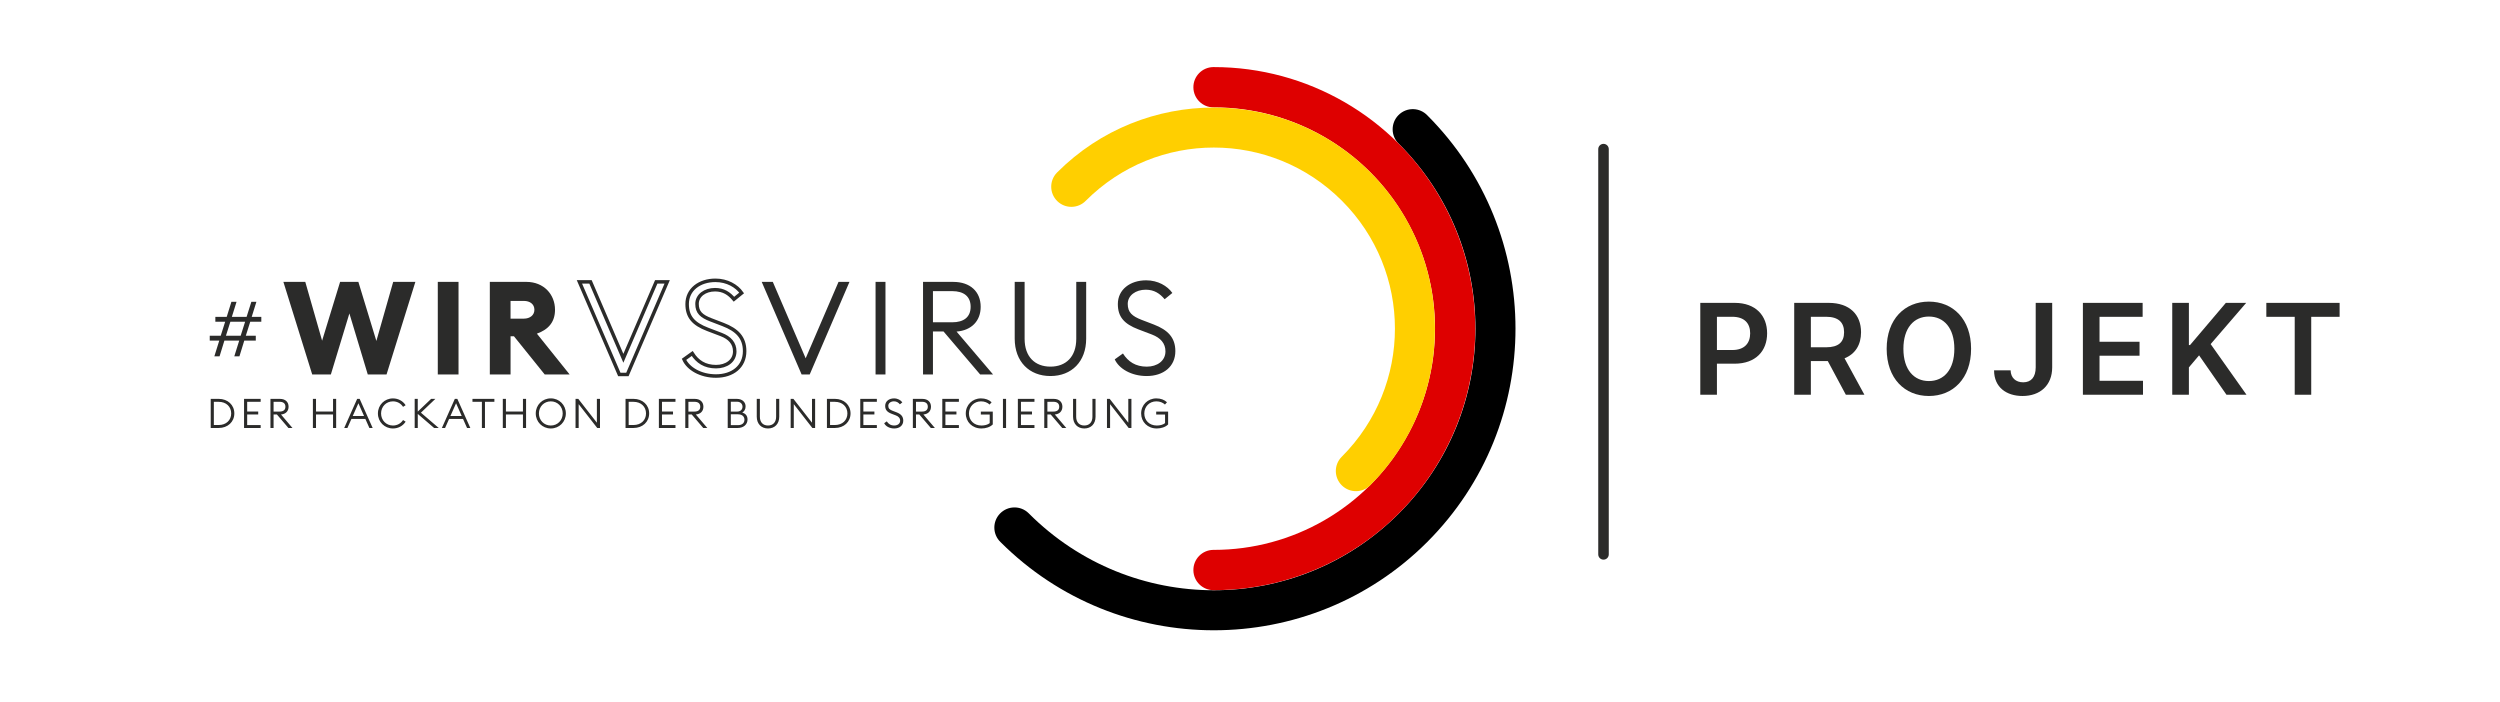 <svg width="1425" height="400" viewBox="0 0 1425 400" fill="none" xmlns="http://www.w3.org/2000/svg">
<path d="M131.32 183.37H139.72L137.18 191.38H128.78L131.32 183.37ZM143.27 172.04L140.56 180.61H132.16L134.83 172.04H131.9L129.23 180.61H122.75V183.37H128.35L125.81 191.38H119.55V194.14H124.98L122.18 203.11H125.15L127.91 194.14H136.35L133.55 203.11H136.48L139.24 194.14H145.8V191.38H140.11L142.65 183.37H148.95V180.61H143.48L146.15 172.04H143.27Z" fill="#2B2B2A"/>
<path d="M653.6 214.34C663.12 214.34 669.95 208.99 669.95 200.14C669.95 192.34 665.56 188.02 657.68 184.98L650.69 182.3C645.34 180.22 642.81 178.06 642.81 173.23C642.81 168.4 647.34 165.13 653.07 165.13C657.9 165.13 661.1 167.29 663.85 170.56L668.24 166.99C665.42 162.98 659.99 159.78 653.3 159.78C644.16 159.78 637.17 165.06 637.17 173.31C637.17 180.52 640.66 184.61 648.84 187.73L656.65 190.7C661.48 192.56 664.31 195.68 664.31 200.29C664.31 205.72 659.55 208.99 653.68 208.99C647.29 208.99 643.05 206.17 640.08 201.48L635.4 204.83C637.77 210.1 644.83 214.34 653.6 214.34ZM598.75 214.34C610.79 214.34 619.12 206.16 619.12 193.01V160.67H613.47V193.15C613.47 203.33 607.6 208.98 598.75 208.98C589.9 208.98 584.03 203.33 584.03 193.15V160.67H578.38V193C578.38 206.16 586.71 214.34 598.75 214.34ZM531.78 183.71V165.94H542.71C549.4 165.94 553.26 168.99 553.26 174.86C553.26 180.73 549.4 183.71 542.71 183.71H531.78V183.71ZM526.13 213.45H531.78V188.92H537.8L558.69 213.45H566.05L545.24 189C553.79 188.33 558.99 182.9 558.99 174.88C558.99 166.26 553.04 160.68 543.38 160.68H526.13V213.45V213.45ZM499.07 213.45H504.72V160.67H499.07V213.45ZM456.92 213.45H461.53L484.2 160.67H477.96L459.23 204.23L440.5 160.67H434.18L456.92 213.45Z" fill="#2B2B2A"/>
<path d="M408.09 214.34C417.61 214.34 424.44 208.99 424.44 200.14C424.44 192.34 420.05 188.02 412.18 184.98L405.19 182.3C399.84 180.22 397.31 178.06 397.31 173.23C397.31 168.4 401.84 165.13 407.57 165.13C412.4 165.13 415.6 167.29 418.35 170.56L422.74 166.99C419.91 162.98 414.49 159.78 407.8 159.78C398.66 159.78 391.67 165.06 391.67 173.31C391.67 180.52 395.16 184.61 403.34 187.73L411.14 190.7C415.97 192.56 418.8 195.68 418.8 200.29C418.8 205.72 414.04 208.99 408.17 208.99C401.78 208.99 397.54 206.17 394.57 201.48L389.89 204.83C392.25 210.1 399.32 214.34 408.09 214.34ZM353.01 213.45H357.62L380.29 160.67H374.05L355.32 204.23L336.59 160.67H330.27L353.01 213.45Z" stroke="#2B2B2A" stroke-width="2" stroke-miterlimit="5.533"/>
<path d="M291.01 181.63V171.52H298.59C302.08 171.52 304.61 173.38 304.61 176.58C304.61 179.63 302.08 181.63 298.59 181.63H291.01ZM279.2 213.45H291.02V191.67H292.95L310.49 213.45H324.69L306.03 190.18C312.72 187.8 316.36 183.42 316.36 176.58C316.36 167.81 309.97 160.67 300.01 160.67H279.2V213.45ZM249.54 213.45H261.36V160.67H249.54V213.45ZM177.96 213.45H188.59L199.15 178.66L209.63 213.45H220.33L236.76 160.67H224.12L214.53 194.34L204.27 160.67H193.86L183.6 194.19L174.01 160.67H161.53L177.96 213.45Z" fill="#2B2B2A"/>
<path d="M659.38 244.23C661.79 244.23 664.29 243.48 665.83 241.92V234.6H659.03V236.28H664.08V241.19C662.91 242.15 661.07 242.55 659.38 242.55C655.06 242.55 652.25 239.54 652.25 235.66C652.25 231.78 655.15 228.77 659.1 228.77C661.2 228.77 662.81 229.49 664.03 230.59L665.18 229.28C663.66 227.85 661.6 227.08 659.1 227.08C654.22 227.08 650.45 230.82 650.45 235.66C650.45 240.5 654.12 244.23 659.38 244.23ZM644.91 243.95V227.36H643.13V240.94L632.54 227.36H630.97V243.95H632.75V230.37L643.34 243.95H644.91ZM618.06 244.23C621.85 244.23 624.46 241.66 624.46 237.52V227.35H622.68V237.56C622.68 240.76 620.83 242.54 618.05 242.54C615.27 242.54 613.42 240.76 613.42 237.56V227.35H611.64V237.52C611.66 241.66 614.28 244.23 618.06 244.23ZM597.01 234.61V229.02H600.44C602.54 229.02 603.76 229.98 603.76 231.82C603.76 233.67 602.54 234.6 600.44 234.6H597.01V234.61ZM595.23 243.95H597.01V236.24H598.9L605.47 243.95H607.78L601.24 236.26C603.93 236.05 605.56 234.34 605.56 231.82C605.56 229.11 603.69 227.36 600.65 227.36H595.23V243.95V243.95ZM580.18 243.95H589.64V242.27H581.95V236.26H588.24V234.58H581.95V229.04H589.64V227.36H580.18V243.95ZM571.68 243.95H573.46V227.36H571.68V243.95ZM559.43 244.23C561.84 244.23 564.34 243.48 565.88 241.92V234.6H559.08V236.28H564.13V241.19C562.96 242.15 561.11 242.55 559.43 242.55C555.11 242.55 552.3 239.54 552.3 235.66C552.3 231.78 555.2 228.77 559.15 228.77C561.25 228.77 562.87 229.49 564.08 230.59L565.22 229.28C563.7 227.85 561.64 227.08 559.14 227.08C554.26 227.08 550.49 230.82 550.49 235.66C550.5 240.5 554.17 244.23 559.43 244.23ZM537.11 243.95H546.57V242.27H538.88V236.26H545.17V234.58H538.88V229.04H546.57V227.36H537.11V243.95ZM522.11 234.61V229.02H525.54C527.64 229.02 528.86 229.98 528.86 231.82C528.86 233.67 527.64 234.6 525.54 234.6H522.11V234.61ZM520.33 243.95H522.11V236.24H524L530.57 243.95H532.88L526.34 236.26C529.03 236.05 530.66 234.34 530.66 231.82C530.66 229.11 528.79 227.36 525.75 227.36H520.33V243.95V243.95ZM509.72 244.23C512.71 244.23 514.86 242.55 514.86 239.77C514.86 237.32 513.48 235.96 511 235L508.8 234.16C507.12 233.51 506.32 232.83 506.32 231.31C506.32 229.79 507.75 228.76 509.55 228.76C511.07 228.76 512.07 229.44 512.94 230.47L514.32 229.35C513.43 228.09 511.73 227.08 509.62 227.08C506.74 227.08 504.55 228.74 504.55 231.33C504.55 233.6 505.65 234.88 508.22 235.86L510.67 236.8C512.19 237.38 513.08 238.37 513.08 239.81C513.08 241.52 511.59 242.54 509.74 242.54C507.73 242.54 506.4 241.65 505.46 240.18L503.99 241.23C504.75 242.9 506.97 244.23 509.72 244.23ZM490.35 243.95H499.81V242.27H492.12V236.26H498.41V234.58H492.12V229.04H499.81V227.36H490.35V243.95ZM473.13 242.27V229.04H475.89C480.19 229.04 483.02 231.82 483.02 235.65C483.02 239.48 480.19 242.26 475.89 242.26H473.13V242.27ZM471.35 243.95H475.88C481.09 243.95 484.81 240.45 484.81 235.65C484.81 230.85 481.09 227.35 475.88 227.35H471.35V243.95ZM464.62 243.95V227.36H462.84V240.94L452.25 227.36H450.68V243.95H452.46V230.37L463.05 243.95H464.62ZM437.77 244.23C441.56 244.23 444.17 241.66 444.17 237.52V227.35H442.39V237.56C442.39 240.76 440.54 242.54 437.76 242.54C434.98 242.54 433.13 240.76 433.13 237.56V227.35H431.35V237.52C431.37 241.66 433.98 244.23 437.77 244.23ZM416.57 242.34V236.15H420.61C423.11 236.15 424.33 237.48 424.33 239.26C424.33 241.06 423.09 242.34 420.59 242.34H416.57V242.34ZM416.57 234.61V228.98H420.15C422.11 228.98 423.23 230.29 423.23 231.81C423.23 233.42 422.11 234.61 420.15 234.61H416.57V234.61ZM414.8 243.95H420.41C423.89 243.95 426.09 241.89 426.09 239.11C426.09 236.8 424.76 235.67 423.1 235.14C424.22 234.49 424.99 233.36 424.99 231.61C424.99 229.37 423.21 227.36 420.04 227.36H414.8V243.95ZM392.39 234.61V229.02H395.83C397.93 229.02 399.15 229.98 399.15 231.82C399.15 233.67 397.93 234.6 395.83 234.6H392.39V234.61ZM390.61 243.95H392.39V236.24H394.28L400.85 243.95H403.16L396.62 236.26C399.31 236.05 400.94 234.34 400.94 231.82C400.94 229.11 399.07 227.36 396.03 227.36H390.61V243.95V243.95ZM375.56 243.95H385.02V242.27H377.33V236.26H383.62V234.58H377.33V229.04H385.02V227.36H375.56V243.95ZM358.34 242.27V229.04H361.1C365.4 229.04 368.23 231.82 368.23 235.65C368.23 239.48 365.4 242.26 361.1 242.26H358.34V242.27ZM356.56 243.95H361.09C366.3 243.95 370.02 240.45 370.02 235.65C370.02 230.85 366.3 227.35 361.09 227.35H356.56V243.95ZM342 243.95V227.36H340.22V240.94L329.63 227.36H328.06V243.95H329.84V230.37L340.43 243.95H342ZM313.96 242.55C310.1 242.55 307.18 239.54 307.18 235.66C307.18 231.78 310.1 228.77 313.96 228.77C317.82 228.77 320.74 231.78 320.74 235.66C320.74 239.54 317.82 242.55 313.96 242.55ZM313.96 244.23C318.75 244.23 322.54 240.49 322.54 235.65C322.54 230.81 318.75 227.07 313.96 227.07C309.17 227.07 305.38 230.81 305.38 235.65C305.38 240.5 309.17 244.23 313.96 244.23ZM286.6 243.95H288.38V236.26H298.08V243.95H299.86V227.36H298.08V234.58H288.38V227.36H286.6V243.95ZM274.68 243.95H276.43V229.04H281.8V227.36H269.3V229.04H274.68V243.95ZM256.73 237.13L259.96 229.86L263.18 237.13H256.73ZM251.87 243.95H253.69L255.98 238.79H263.93L266.22 243.95H268.09L260.68 227.36H259.25L251.87 243.95ZM236.38 243.95H238.13V235.93L247.45 243.95H250.09L239.92 235.23L248.17 227.35H245.76L238.12 234.62V227.35H236.37V243.95H236.38ZM223.99 244.23C227.05 244.23 229.69 242.71 231.21 240.35L229.74 239.42C228.55 241.29 226.49 242.55 223.99 242.55C220.13 242.55 217.21 239.54 217.21 235.66C217.21 231.78 220.13 228.77 223.99 228.77C226.49 228.77 228.55 230.03 229.74 231.9L231.21 230.97C229.69 228.61 227.05 227.09 223.99 227.09C219.2 227.09 215.41 230.83 215.41 235.67C215.41 240.5 219.2 244.23 223.99 244.23ZM201.06 237.13L204.29 229.86L207.51 237.13H201.06ZM196.2 243.95H198.02L200.31 238.79H208.26L210.55 243.95H212.42L205.01 227.36H203.58L196.2 243.95ZM178.35 243.95H180.13V236.26H189.83V243.95H191.61V227.36H189.83V234.58H180.13V227.36H178.35V243.95ZM155.94 234.61V229.02H159.37C161.47 229.02 162.69 229.98 162.69 231.82C162.69 233.67 161.47 234.6 159.37 234.6H155.94V234.61ZM154.16 243.95H155.94V236.24H157.83L164.4 243.95H166.71L160.17 236.26C162.86 236.05 164.49 234.34 164.49 231.82C164.49 229.11 162.62 227.36 159.58 227.36H154.16V243.95V243.95ZM139.11 243.95H148.58V242.27H140.89V236.26H147.18V234.58H140.89V229.04H148.58V227.36H139.11V243.95ZM121.89 242.27V229.04H124.65C128.95 229.04 131.78 231.82 131.78 235.65C131.78 239.48 128.95 242.26 124.65 242.26H121.89V242.27ZM120.11 243.95H124.64C129.85 243.95 133.57 240.45 133.57 235.65C133.57 230.85 129.85 227.35 124.64 227.35H120.11V243.95Z" fill="#2B2B2A"/>
<path d="M805.63 62.21C808.61 62.3 811.44 63.55 813.52 65.69C880.6 132.77 880.6 241.87 813.52 308.95C746.44 376.03 637.33 376.03 570.26 308.95C565.71 304.53 565.6 297.27 570.02 292.72C574.44 288.17 581.71 288.06 586.26 292.48C586.34 292.56 586.42 292.64 586.5 292.72C644.8 351.02 738.99 351.02 797.29 292.72C855.59 234.42 855.59 140.23 797.29 81.93C792.74 77.51 792.64 70.24 797.06 65.69C799.3 63.37 802.41 62.11 805.63 62.21Z" fill="black"/>
<path d="M691.89 38.24C745.08 38.24 794.37 66.66 820.93 112.78C847.57 158.88 847.57 215.75 820.93 261.86C794.37 307.97 745.07 336.39 691.89 336.39C685.55 336.49 680.33 331.43 680.23 325.09C680.13 318.75 685.19 313.53 691.53 313.43C691.65 313.43 691.77 313.43 691.89 313.43C736.9 313.43 778.58 289.4 801.04 250.39V250.38L801.05 250.37C823.6 211.34 823.6 163.3 801.05 124.27L801.04 124.26V124.25C778.58 85.23 736.9 61.2 691.89 61.2C685.55 61.3 680.33 56.24 680.23 49.9C680.13 43.56 685.19 38.34 691.53 38.24C691.65 38.24 691.77 38.24 691.89 38.24Z" fill="#DE0000"/>
<path d="M691.89 61.3C724.2 61.3 756.51 73.6 781.1 98.19C830.21 147.3 830.2 227.33 781.11 276.52C776.67 281.05 769.4 281.13 764.87 276.69C760.34 272.25 760.26 264.98 764.7 260.45C764.75 260.4 764.8 260.35 764.86 260.29C805.2 219.87 805.19 154.74 764.87 114.41C724.44 74 659.33 74 618.91 114.42C614.49 118.97 607.23 119.08 602.68 114.66C598.13 110.24 598.02 102.97 602.44 98.42C602.52 98.34 602.6 98.26 602.68 98.18C627.27 73.59 659.58 61.3 691.89 61.3Z" fill="#FFCF00"/>
<path d="M969.165 225H978.651V207.307H988.673C1000.77 207.307 1007.26 200.045 1007.26 189.972C1007.26 179.974 1000.84 172.636 988.801 172.636H969.165V225ZM978.651 199.508V180.562H987.344C994.452 180.562 997.597 184.398 997.597 189.972C997.597 195.545 994.452 199.508 987.395 199.508H978.651Z" fill="#2B2B2A"/>
<path d="M1022.7 225H1032.19V205.824H1041.85L1052.13 225H1062.71L1051.39 204.239C1057.55 201.758 1060.8 196.491 1060.8 189.383C1060.8 179.386 1054.35 172.636 1042.34 172.636H1022.7V225ZM1032.19 197.949V180.562H1040.88C1047.96 180.562 1051.13 183.81 1051.13 189.383C1051.13 194.957 1047.96 197.949 1040.93 197.949H1032.19Z" fill="#2B2B2A"/>
<path d="M1123.52 198.818C1123.52 181.892 1113.19 171.92 1099.46 171.92C1085.7 171.92 1075.4 181.892 1075.4 198.818C1075.4 215.719 1085.7 225.716 1099.46 225.716C1113.19 225.716 1123.52 215.744 1123.52 198.818ZM1113.98 198.818C1113.98 210.733 1108 217.202 1099.46 217.202C1090.94 217.202 1084.94 210.733 1084.94 198.818C1084.94 186.903 1090.94 180.435 1099.46 180.435C1108 180.435 1113.98 186.903 1113.98 198.818Z" fill="#2B2B2A"/>
<path d="M1160.35 172.636V209.455C1160.32 214.977 1157.76 217.918 1153.21 217.918C1148.97 217.918 1146.13 215.335 1146.05 211.091H1136.62C1136.62 220.756 1143.68 225.716 1152.85 225.716C1162.95 225.716 1169.73 219.58 1169.75 209.455V172.636H1160.35Z" fill="#2B2B2A"/>
<path d="M1187.25 225H1221.51V217.048H1196.73V202.756H1219.54V194.804H1196.73V180.588H1221.3V172.636H1187.25V225Z" fill="#2B2B2A"/>
<path d="M1238.18 225H1247.67V209.403L1253.47 202.551L1269.09 225H1280.5L1260.07 196.133L1280.32 172.636H1268.73L1248.31 196.696H1247.67V172.636H1238.18V225Z" fill="#2B2B2A"/>
<path d="M1291.81 180.588H1307.99V225H1317.4V180.588H1333.58V172.636H1291.81V180.588Z" fill="#2B2B2A"/>
<path fill-rule="evenodd" clip-rule="evenodd" d="M914 82C915.657 82 917 83.343 917 85L917 316C917 317.657 915.657 319 914 319C912.343 319 911 317.657 911 316L911 85C911 83.343 912.343 82 914 82Z" fill="#2B2B2A"/>
</svg>
